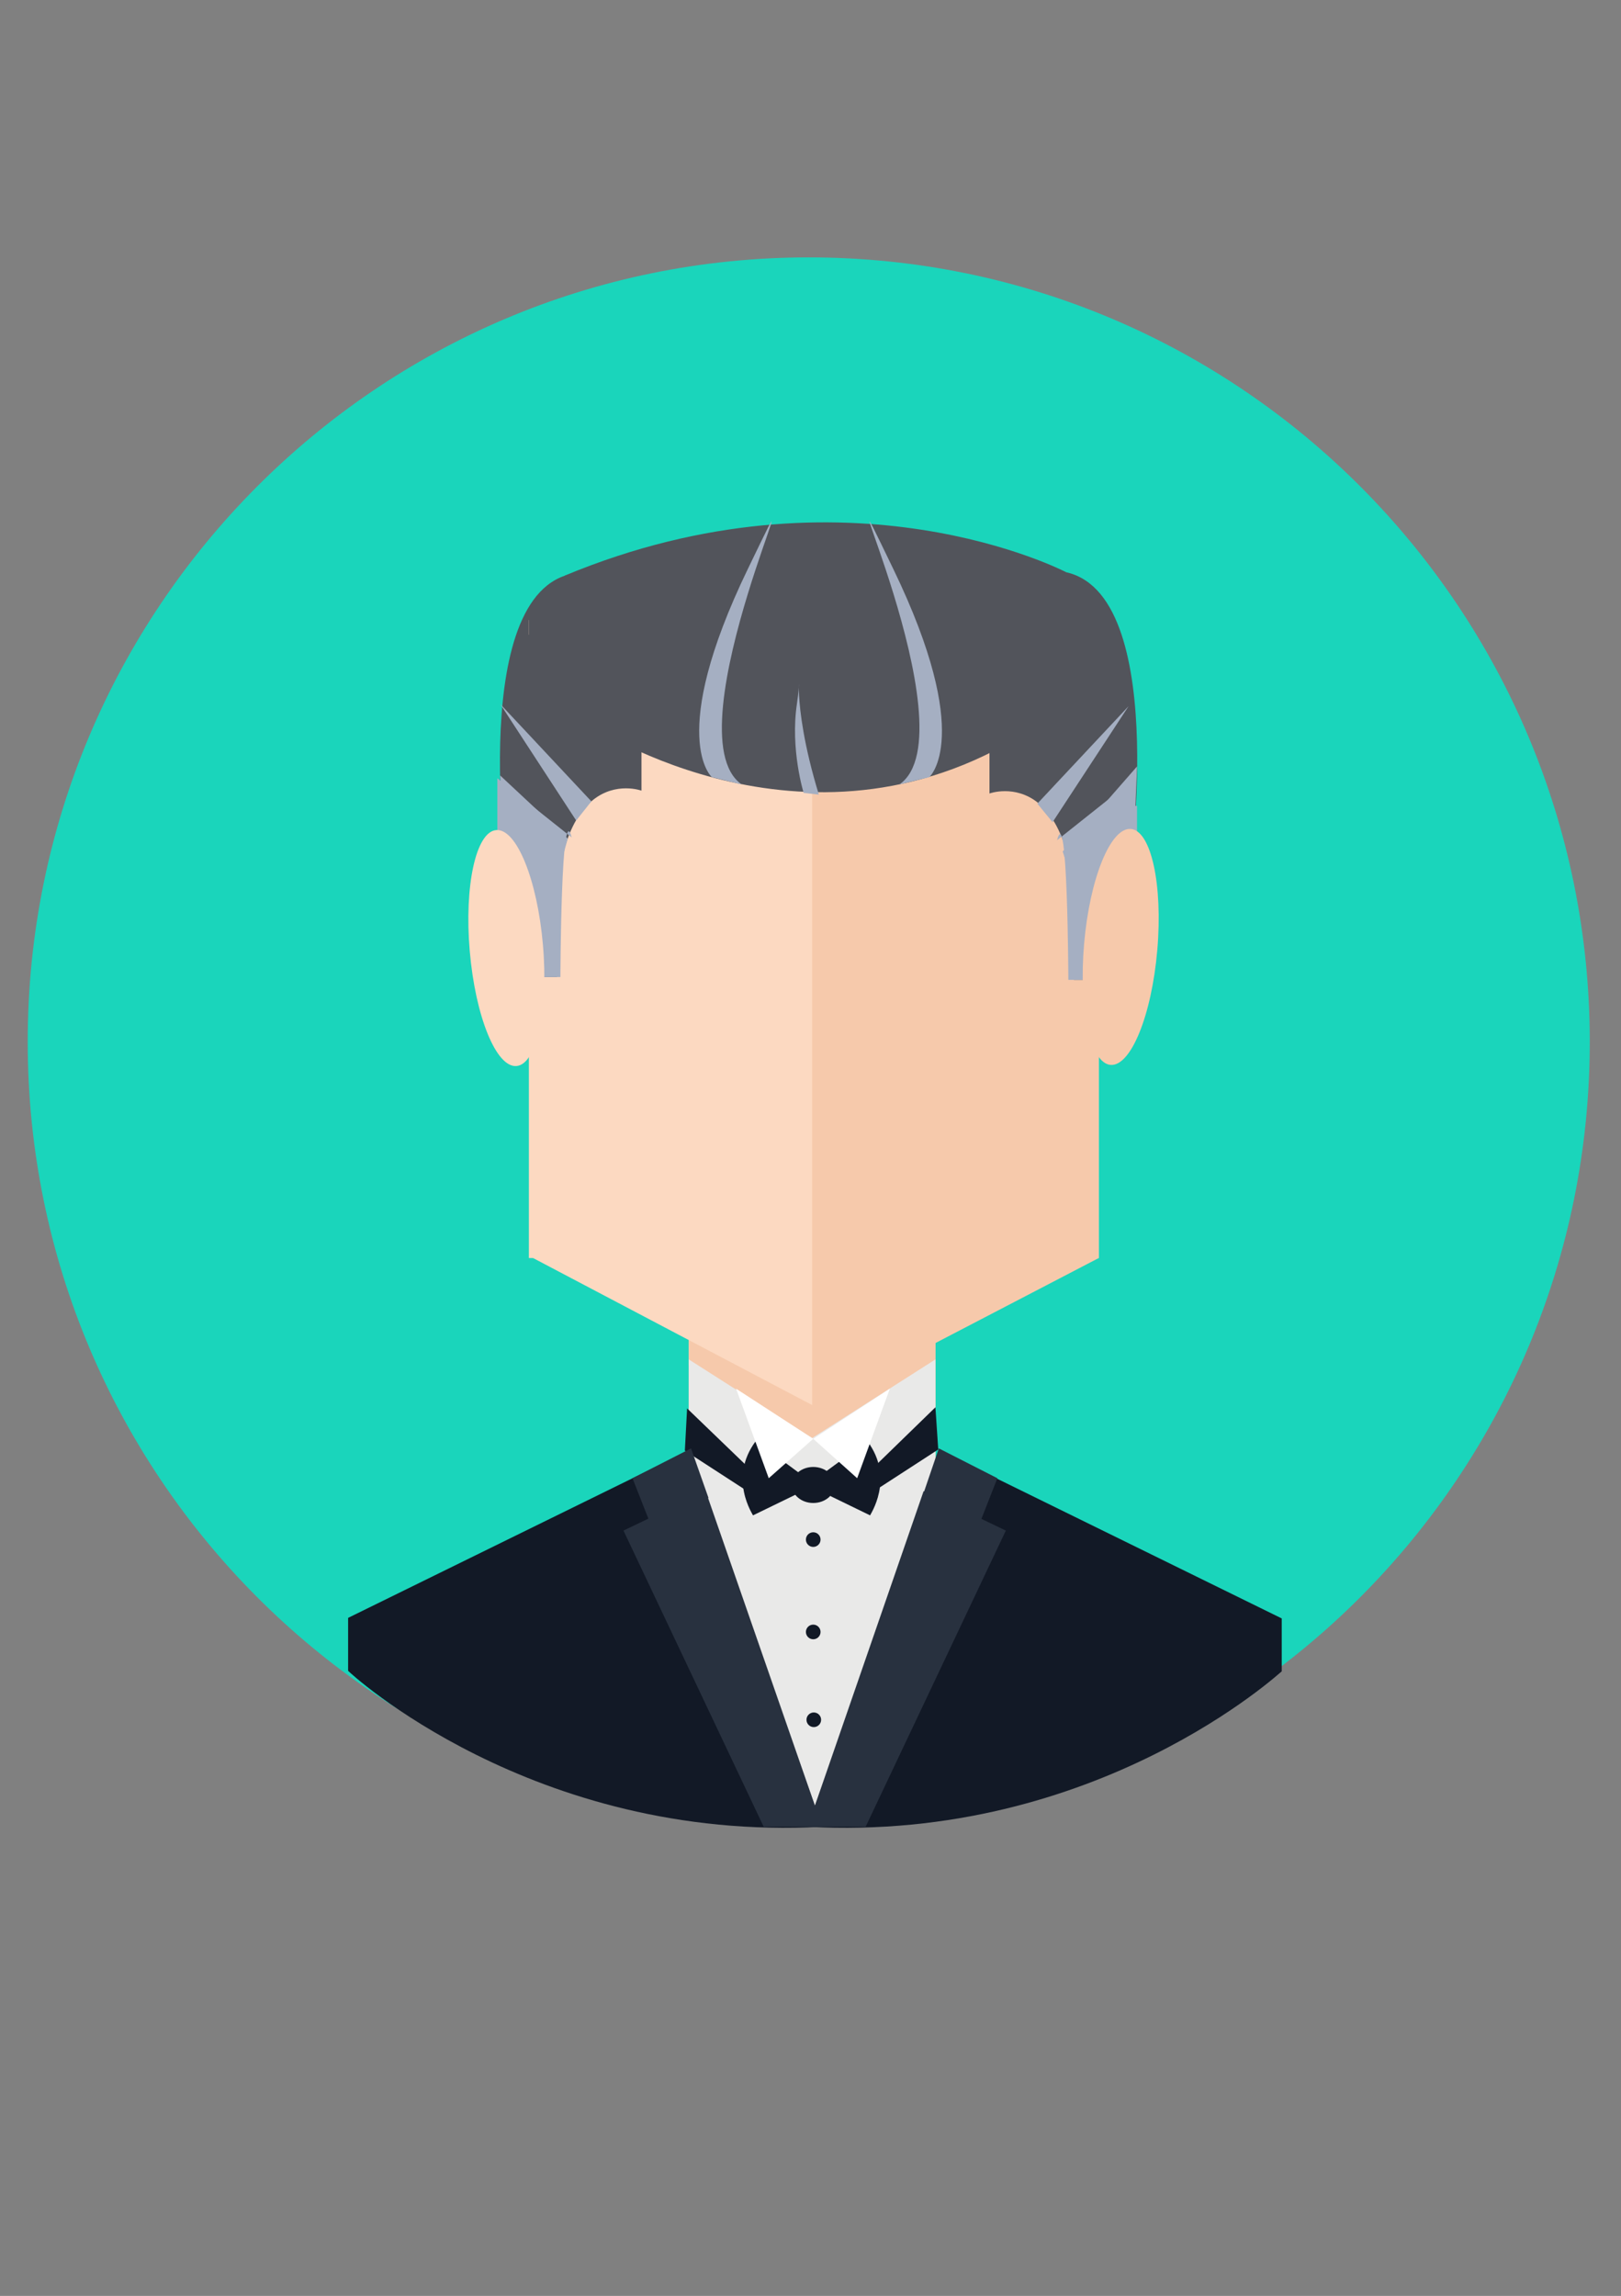 <?xml version="1.0" encoding="utf-8"?>
<!-- Generator: Adobe Illustrator 16.0.0, SVG Export Plug-In . SVG Version: 6.00 Build 0)  -->
<!DOCTYPE svg PUBLIC "-//W3C//DTD SVG 1.1//EN" "http://www.w3.org/Graphics/SVG/1.1/DTD/svg11.dtd">
<svg version="1.1" id="Layer_2" xmlns="http://www.w3.org/2000/svg" xmlns:xlink="http://www.w3.org/1999/xlink" x="0px" y="0px"
	 width="728.5px" height="1031.812px" viewBox="0 0 728.5 1031.812" enable-background="new 0 0 728.5 1031.812"
	 xml:space="preserve">
<rect x="0" y="0" width="728.5" height="1031.812" fill="#808080" stroke="none"/>
<path fill="#1AD5BB" d="M363.453,115.676c193.854,0,351.011,157.833,351.011,352.525c0,194.691-157.157,352.517-351.011,352.517
	c-193.853,0-351-157.826-351-352.517C12.453,273.509,169.6,115.676,363.453,115.676z"/>
<path fill="#52545B" d="M508.209,388.232c0,0,18.485-136.407-38.216-131.598c-56.685,4.812-99.196,45.805-99.196,45.805
	l114.13,52.89l6.329,32.903H508.209z"/>
<path fill="#52545B" d="M227.558,388.989c0,0-18.475-136.401,38.208-131.593c56.69,4.807,99.204,45.805,99.204,45.805l-114.13,52.89
	l-6.328,32.897L227.558,388.989L227.558,388.989z"/>
<rect x="309.547" y="578.283" fill="#F6C9AB" width="110.85" height="121.221"/>
<rect x="319.672" y="687.859" fill="#E9E9E8" width="92.622" height="128.055"/>
<path fill="#121926" d="M362.949,820.976l59.975-168.793l153.105,75.158v23.783C575.776,751.125,493.279,828.062,362.949,820.976z"
	/>
<path fill="#F6C9AB" d="M309.547,613.46v-45.803h110.85v94.895C420.396,662.554,374.598,696.974,309.547,613.46z"/>
<polygon fill="#E9E9E8" points="309.547,610.927 365.478,646.613 365.478,691.908 309.547,691.908 "/>
<rect x="237.679" y="278.654" fill="#FCD9C1" width="256.104" height="286.725"/>
<polygon fill="#FCD9C1" points="237.679,564.378 364.97,631.441 493.783,564.378 "/>
<path fill="#121926" d="M369.537,820.976l-59.99-169.051l-153.101,75.166v23.785C156.446,751.125,239.199,828.062,369.537,820.976z"
	/>
<polygon fill="#F6C9AB" points="364.97,278.654 493.783,278.654 493.783,565.378 364.97,632.441 "/>
<path fill="#52545B" d="M250.332,439.095h-12.653l1.268-113.119h49.346v29.353C288.292,355.329,242.743,338.627,250.332,439.095z"/>
<path fill="#52545B" d="M482.654,440.363h12.648l-1.265-113.125h-49.354v29.361C444.688,356.599,490.247,339.894,482.654,440.363z"
	/>
<path fill="#52545B" d="M265.766,326.23c0,0,100.215,67.062,199.929,0"/>
<rect x="237.679" y="275.362" fill="#52545B" width="262.181" height="56.94"/>
<path fill="#52545B" d="M253.876,258.662l55.67,46.817l135.14-5.568l34.428-42.768C479.113,257.144,380.919,205.77,253.876,258.662z
	"/>
<rect x="236.166" y="285.231" fill="#52545B" width="8.346" height="153.864"/>
<polygon fill="#A5AFC2" points="265.766,360.142 224.777,316.358 258.941,368.747 "/>
<polygon fill="#A5AFC2" points="255.145,376.845 224.777,348.499 225.285,362.924 251.856,388.989 "/>
<polygon fill="#A5AFC2" points="466.204,361.152 507.197,317.371 473.041,369.506 "/>
<polygon fill="#A5AFC2" points="477.59,382.664 511.001,344.45 510.233,363.43 479.614,388.989 "/>
<polygon fill="#E9E9E8" points="420.396,610.927 364.469,646.613 364.469,691.908 420.396,691.908 "/>
<path fill="#121926" d="M365.478,659.267c5.319,0,9.616,3.627,9.616,8.1c0,4.471-4.297,8.094-9.616,8.094
	c-5.306,0-9.609-3.623-9.609-8.094C355.868,662.894,360.172,659.267,365.478,659.267z"/>
<path fill="#121926" d="M374.086,648.13"/>
<path fill="#121926" d="M389.783,647.623l-26.834,19.744l28.095,13.66C390.784,681.027,402.429,664.583,389.783,647.623z"/>
<path fill="#121926" d="M339.666,647.623l26.827,19.744l-28.095,13.66C338.658,681.027,327.017,664.583,339.666,647.623z"/>
<polygon fill="#FFFFFF" points="365.478,646.613 385.223,664.328 399.9,624.093 "/>
<polyline fill="#FFFFFF" points="330.812,624.093 365.478,646.613 345.487,664.328 "/>
<polygon fill="#121926" points="392.56,659.515 420.396,632.441 421.659,651.419 393.571,669.638 "/>
<polygon fill="#121926" points="336.886,660.021 308.791,632.945 307.782,651.925 335.874,670.148 "/>
<polygon fill="#28313F" points="415.078,670.148 362.949,820.976 389.023,820.976 452.034,687.859 "/>
<polygon fill="#28313F" points="317.147,670.148 369.537,820.976 343.218,820.976 280.195,687.859 "/>
<polygon fill="#28313F" points="318.408,673.185 310.562,650.917 284.248,664.328 292.593,685.583 "/>
<polygon fill="#28313F" points="414.326,673.185 421.915,650.917 448.234,664.328 439.886,685.583 "/>
<path fill="#121926" d="M365.478,688.621c1.816,0,3.288,1.471,3.288,3.287c0,1.82-1.472,3.293-3.288,3.293s-3.293-1.473-3.293-3.293
	C362.185,690.091,363.66,688.621,365.478,688.621z"/>
<path fill="#121926" d="M365.478,730.123c1.816,0,3.288,1.479,3.288,3.293s-1.472,3.291-3.288,3.291s-3.293-1.477-3.293-3.291
	S363.66,730.123,365.478,730.123z"/>
<path fill="#121926" d="M365.733,769.601c1.812,0,3.288,1.477,3.288,3.289c0,1.82-1.476,3.289-3.288,3.289
	c-1.822,0-3.289-1.469-3.289-3.289C362.444,771.078,363.912,769.601,365.733,769.601z"/>
<path fill="#A5AFC2" d="M475.058,377.6l33.404-26.569v89.332h-28.34C480.122,440.363,479.866,359.127,475.058,377.6z"/>
<rect x="500.62" y="362.164" fill="#A5AFC2" width="10.381" height="51.376"/>
<path fill="#F6C9AB" d="M520.104,426.954c-2.524,29.353-11.895,52.379-21.004,51.626c-9.104-0.764-14.418-25.057-11.89-54.415
	c2.529-29.355,11.89-52.386,20.999-51.626C517.322,373.303,522.638,397.598,520.104,426.954z"/>
<path fill="#A5AFC2" d="M256.913,376.336l-33.404-26.57v89.329h28.347C251.856,439.095,252.112,357.865,256.913,376.336z"/>
<path fill="#FCD9C1" d="M211.111,427.454c2.532,29.36,11.894,52.387,21.002,51.629c9.109-0.762,14.429-25.053,11.894-54.41
	c-2.529-29.355-11.894-52.384-21.002-51.624C213.896,373.804,208.58,398.102,211.111,427.454z"/>
<path fill="#A5AFC2" d="M333.338,352.547l-13.41-3.289c0,0-20.498-17.716,16.198-93.638
	C372.821,179.705,300.189,329.521,333.338,352.547z"/>
<path fill="#A5AFC2" d="M404.197,352.547l13.417-3.289c0,0,20.499-17.716-16.197-93.638
	C364.717,179.705,437.601,329.521,404.197,352.547z"/>
<path fill="#A5AFC2" d="M368.006,357.105l-6.826-0.76c0,0-6.08-19.488-3.04-39.987C361.18,295.862,354.348,312.564,368.006,357.105z
	"/>
</svg>
